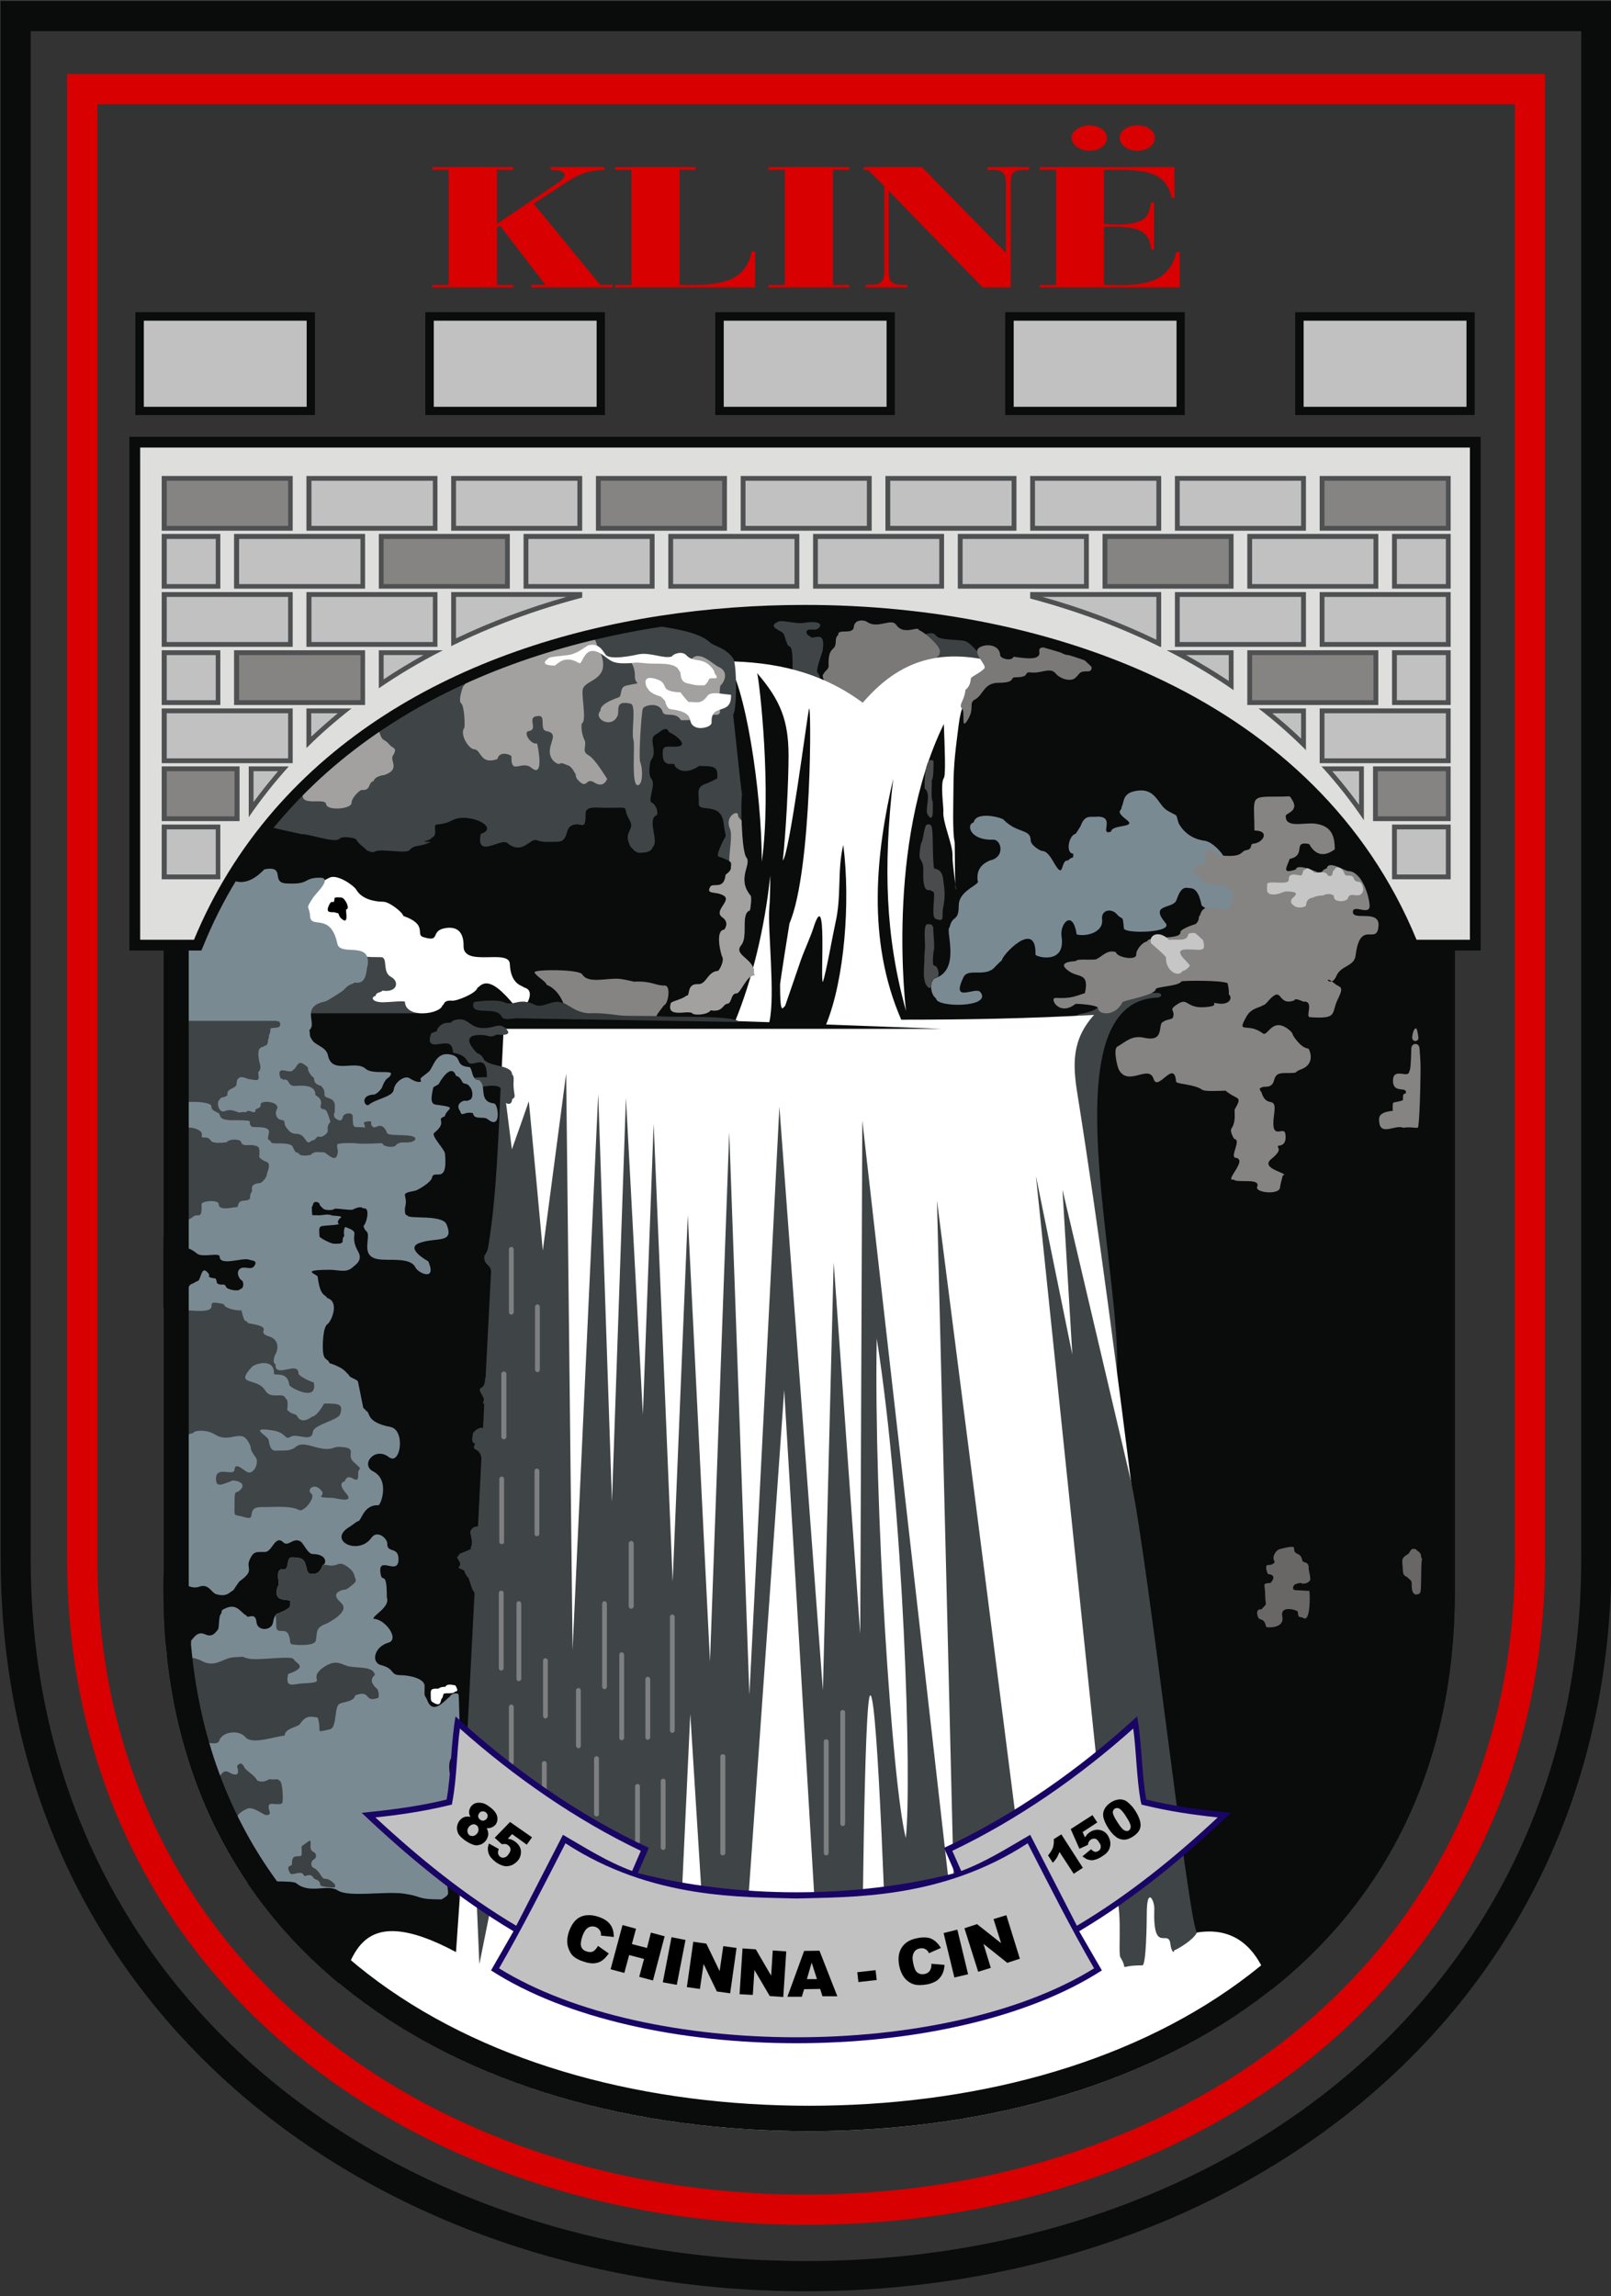 <?xml version="1.0" encoding="UTF-8"?>
<!DOCTYPE svg PUBLIC "-//W3C//DTD SVG 1.1//EN" "http://www.w3.org/Graphics/SVG/1.1/DTD/svg11.dtd">
<!-- Creator: CorelDRAW X8 -->
<svg xmlns="http://www.w3.org/2000/svg" xml:space="preserve" width="70.337mm" height="100.25mm" version="1.1" style="shape-rendering:geometricPrecision; text-rendering:geometricPrecision; image-rendering:optimizeQuality; fill-rule:evenodd; clip-rule:evenodd"
viewBox="0 0 7034 10025"
 xmlns:xlink="http://www.w3.org/1999/xlink">
 <rect x="0" y="0" width="7034" height="10025" fill="#333333" stroke="none"/>
 <defs>
  <style type="text/css">
   <![CDATA[
    .fil17 {fill:black}
    .fil1 {fill:#0A0B0B}
    .fil18 {fill:#190565}
    .fil15 {fill:#34393B}
    .fil3 {fill:#3C4143}
    .fil5 {fill:#3F4446}
    .fil2 {fill:#3F4446}
    .fil13 {fill:#4A4B4C}
    .fil21 {fill:#4F5051}
    .fil12 {fill:#696766}
    .fil8 {fill:#7A8A93}
    .fil4 {fill:#7B7978}
    .fil9 {fill:#858483}
    .fil16 {fill:#A2A1A0}
    .fil19 {fill:#C2C1C1}
    .fil10 {fill:#C7C6C6}
    .fil11 {fill:#C7C6C6}
    .fil0 {fill:#D80000}
    .fil20 {fill:#DEDEDD}
    .fil6 {fill:white}
    .fil14 {fill:white}
    .fil23 {fill:black;fill-rule:nonzero}
    .fil7 {fill:#7D7F80;fill-rule:nonzero}
    .fil22 {fill:#D80000;fill-rule:nonzero}
   ]]>
  </style>
 </defs>
 <g id="Layer_x0020_1">
  <g id="_1920548670160">
   <path class="fil0" d="M293 323l6453 0 0 6481c0,1774 -1452,2910 -3227,2910 -1713,0 -3226,-1084 -3226,-2910l0 -6481zm132 132l0 6349c0,1745 1447,2778 3094,2778 1650,0 3095,-1034 3095,-2778l0 -6349 -6189 0z"/>
   <path class="fil1" d="M3 4l7033 0 0 6800c0,1981 -1633,3200 -3517,3200 -1883,0 -3516,-1219 -3516,-3200l0 -6800zm131 132l6770 0 0 6668c0,1906 -1573,3068 -3385,3068 -1809,0 -3385,-1160 -3385,-3068l0 -6668z"/>
   <g>
    <path class="fil1" d="M6352 2557l-5638 0 0 4393c0,1550 1268,2355 2819,2355 1461,0 2819,-738 2819,-2355l0 -4393z"/>
    <path class="fil2" d="M5045 4356c-463,30 -149,1185 -168,1632 -1,21 -135,-467 -135,-526 0,-12 -52,-209 -57,-216 -21,-25 -21,-311 -58,-384 -3,-6 -24,-312 10,-339 14,-11 27,-85 84,-97 123,-24 36,-52 174,-69 43,-6 106,-22 154,-22 27,-2 31,21 -4,21z"/>
    <path class="fil3" d="M4283 2867c-2,-8 -48,-61 -59,-62 -11,-18 -119,-4 -137,-30 -22,-31 -72,18 -93,-7 -7,-9 -95,-5 -103,3 -26,26 -70,2 -97,41 -19,27 3,41 -58,68 -23,11 9,30 -36,51 -59,28 -42,43 -53,94 -7,32 -28,44 11,61 11,4 32,48 109,52 70,5 32,17 97,-18 24,-13 24,4 54,-27 41,-43 168,-7 154,-74 -23,-109 94,-93 101,-87 32,23 54,-5 96,-22 8,-4 18,-24 14,-43z"/>
    <path class="fil4" d="M4104 2842c-3,-26 -69,-84 -92,-91 -2,-21 -65,26 -99,-23 -22,-32 -81,21 -129,-14 -10,-7 -53,-12 -56,23 -3,37 -72,5 -68,35 0,1 -11,5 -11,29 0,47 -35,15 -31,107 0,15 -18,22 -23,36 -13,5 17,66 58,79 32,10 25,8 49,19 46,22 35,40 118,30 2,0 38,-44 73,-55 34,-10 123,-48 150,-68 79,-56 33,-36 50,-83 10,-2 11,-22 11,-24z"/>
    <path class="fil5" d="M3459 2971c0,-24 8,-147 -12,-149 -13,-1 -20,-54 -30,-60 -21,-14 -63,-28 -21,-47 24,-11 74,11 117,4 98,-15 69,30 44,30 -11,0 -32,-3 -32,5 -9,0 -2,21 12,24 11,22 70,-37 55,62 -2,12 -34,90 -21,99 7,6 34,69 -16,63 -6,6 -55,28 -72,-8 -7,-15 -24,-7 -24,-23z"/>
    <path class="fil6" d="M4777 4431c-285,16 -556,21 -842,21 -152,-349 -110,-728 -35,-1052 -44,385 -34,691 56,1014 0,0 -92,-727 165,-1253 4,106 9,224 0,236 -16,22 -1,127 -2,143 -5,50 42,147 40,197 -2,26 16,146 15,146 -6,-6 -4,-200 -6,-209 -10,-37 -5,-183 -5,-233 0,-111 11,-180 23,-278 19,-151 77,-149 189,-264 -293,-87 -469,8 -608,169 -188,-139 -390,-178 -596,-181 81,89 156,572 155,875 44,-310 -9,-779 -20,-823 103,120 137,208 137,361 0,114 -11,326 -25,457 29,-29 104,-613 114,-660 11,-59 15,701 -85,935 -1,4 -41,256 -41,267 0,140 12,99 22,93 0,0 61,-178 68,-198 15,-43 44,-106 55,-141 63,-200 29,236 42,234 15,-45 43,-205 55,-259 27,-117 7,-229 34,-339 32,250 5,589 -75,784l506 19 -1914 0c-3,69 -7,138 -10,207 32,1304 -113,2555 -198,3824 -436,-234 -444,44 -508,137l-1 0c515,427 1245,645 2051,645 759,0 1489,-199 2016,-617 -51,-176 -154,-286 -341,-247 -193,-1212 -310,-2448 -503,-3660 -22,-134 -26,-241 72,-350zm-1414 -608c-24,232 -81,460 -153,635l149 5c27,-115 -8,-408 0,-499 3,-31 4,-80 4,-141z"/>
    <polygon class="fil5" points="1843,4424 1189,4424 1189,3991 1655,3991 1843,4260 "/>
    <path class="fil5" d="M2070 8037c-23,85 -45,169 -67,254 23,-446 46,-892 69,-1337 -18,-18 -21,-70 -34,-71 -4,-12 -9,-12 -11,-26 -53,-21 -1,-9 -24,-44 -15,-24 -2,-11 3,-29 16,-6 13,-5 28,-11 38,-17 15,-4 23,-21 10,-20 -6,-59 -4,-65 10,-22 22,-21 34,-23 5,-100 10,-200 15,-299 -3,-16 -10,-29 -23,-35 -25,-11 8,-28 -13,-30 -9,-21 -2,-19 -2,-37 -1,-11 27,-32 40,-29 2,0 3,0 5,1 2,-35 4,-69 5,-104 -14,-11 8,-11 -7,-36 -33,-55 11,-13 11,-77 1,-1 1,-1 2,-1 8,-155 16,-309 24,-464 1,-33 -35,-28 -29,-71 10,-14 14,-22 17,-40 39,-235 45,-520 58,-780 15,118 30,237 45,356 25,-70 50,-140 74,-210 21,217 41,434 61,652 34,-258 68,-515 102,-773 9,839 19,1678 28,2517 37,-809 75,-1619 112,-2428 20,594 40,1188 60,1781 20,-587 41,-1175 61,-1763 25,461 49,921 74,1382 16,-423 31,-847 47,-1270 28,667 56,1334 83,2000 22,-533 44,-1067 66,-1600 32,650 65,1300 97,1949 28,-770 56,-1541 84,-2312 29,819 59,1638 88,2457 44,-856 87,-1712 131,-2568 63,849 127,1699 190,2549 16,-623 31,-1247 47,-1870 39,541 77,1082 116,1623 3,-747 6,-1495 9,-2242 135,1189 270,2379 405,3568 -26,-1073 -52,-2146 -79,-3219 134,1045 267,2090 400,3135 -22,87 -45,174 -67,261 -188,37 -375,74 -563,112 -60,0 -121,0 -181,0 -36,-64 -72,-128 -108,-191 -49,-830 -99,-1659 -148,-2489 -59,837 -118,1675 -177,2512 -59,-68 -118,-136 -177,-205 -19,-297 -37,-595 -56,-893 -15,327 -31,655 -46,982 -262,-110 -524,-220 -787,-331 -29,148 -58,295 -88,442 -8,-179 -15,-359 -23,-539zm1730 -635c34,0 71,1176 76,1293 0,7 -93,17 -100,17 -7,0 -13,-6 -13,-14 2,-116 9,-1296 37,-1296zm28 -1558c118,744 154,1935 127,2181 -60,-233 -140,-1462 -127,-2181z"/>
    <path class="fil7" d="M2336 5706c0,-6 5,-11 11,-11 5,0 10,5 10,11l0 274c0,6 -5,11 -10,11 -6,0 -11,-5 -11,-11l0 -274zm1333 1770c0,-6 5,-10 10,-10 6,0 11,4 11,10l0 486c0,6 -5,11 -11,11 -5,0 -10,-5 -10,-11l0 -486zm-72 128c0,-6 4,-10 10,-10 6,0 11,4 11,10l0 486c0,6 -5,11 -11,11 -6,0 -10,-5 -10,-11l0 -486zm-452 65c0,-6 5,-10 11,-10 6,0 11,4 11,10l0 421c0,6 -5,11 -11,11 -6,0 -11,-5 -11,-11l0 -421zm-260 107c0,-6 5,-10 11,-10 5,0 10,4 10,10l0 291c0,6 -5,10 -10,10 -6,0 -11,-4 -11,-10l0 -291zm-112 23c0,-5 5,-10 11,-10 6,0 10,5 10,10l0 242c0,6 -4,11 -10,11 -6,0 -11,-5 -11,-11l0 -242zm-407 -100c0,-5 5,-10 11,-10 6,0 10,5 10,10l0 242c0,6 -4,11 -10,11 -6,0 -11,-5 -11,-11l0 -242zm228 -21c0,-5 5,-10 11,-10 6,0 10,5 10,10l0 242c0,6 -4,11 -10,11 -6,0 -11,-5 -11,-11l0 -242zm-79 -297c0,-6 5,-11 11,-11 6,0 10,5 10,11l0 242c0,5 -4,10 -10,10 -6,0 -11,-5 -11,-10l0 -242zm-144 -131c0,-5 5,-10 10,-10 6,0 11,5 11,10l0 242c0,6 -5,11 -11,11 -5,0 -10,-5 -10,-11l0 -242zm-149 203c0,-6 5,-11 11,-11 5,0 10,5 10,11l0 242c0,6 -5,10 -10,10 -6,0 -11,-4 -11,-10l0 -242zm33 -451c0,-6 4,-11 10,-11 6,0 11,5 11,11l0 328c0,5 -5,10 -11,10 -6,0 -10,-5 -10,-10l0 -328zm-77 -47c0,-6 5,-10 10,-10 6,0 11,4 11,10l0 328c0,6 -5,11 -11,11 -5,0 -10,-5 -10,-11l0 -328zm747 105c0,-6 4,-11 10,-11 6,0 11,5 11,11l0 495c0,6 -5,11 -11,11 -6,0 -10,-5 -10,-11l0 -495zm-107 272c0,-6 4,-11 10,-11 6,0 11,5 11,11l0 253c0,6 -5,11 -11,11 -6,0 -10,-5 -10,-11l0 -253zm-114 -107c0,-6 4,-11 10,-11 6,0 11,5 11,11l0 363c0,6 -5,10 -11,10 -6,0 -10,-4 -10,-10l0 -363zm-75 -223c0,-6 5,-11 11,-11 5,0 10,5 10,11l0 362c0,6 -5,11 -10,11 -6,0 -11,-5 -11,-11l0 -362zm116 -263c0,-6 5,-11 11,-11 6,0 11,5 11,11l0 274c0,6 -5,11 -11,11 -6,0 -11,-5 -11,-11l0 -274zm-523 -1284c0,-6 5,-11 11,-11 5,0 10,5 10,11l0 274c0,6 -5,11 -10,11 -6,0 -11,-5 -11,-11l0 -274zm-33 544c0,-6 5,-11 11,-11 6,0 11,5 11,11l0 275c0,5 -5,10 -11,10 -6,0 -11,-5 -11,-10l0 -275zm-9 458c0,-6 5,-10 11,-10 6,0 10,4 10,10l0 275c0,6 -4,10 -10,10 -6,0 -11,-4 -11,-10l0 -275zm154 -35c0,-5 4,-10 10,-10 6,0 11,5 11,10l0 275c0,6 -5,10 -11,10 -6,0 -10,-4 -10,-10l0 -275z"/>
    <path class="fil8" d="M5346 3746c-8,-23 -54,-71 -85,-75 -85,-11 -112,-74 -114,-75 -17,-50 3,-26 -50,-57 -44,-26 -50,-109 -150,-83 -49,13 -39,56 -50,66 4,20 -33,15 23,58 45,35 -66,18 -69,51 -56,19 28,-73 -69,-65 -20,2 -46,-10 -64,41 0,1 -21,33 -21,33 -32,7 -45,87 -11,87 0,30 0,6 -23,30 -33,-5 -16,83 -55,20 -14,-22 -32,-62 -59,-62 -6,0 -49,-24 -49,-47 0,-50 -59,-28 -119,-90 -7,-8 -119,-39 -130,13 -33,7 -18,79 86,75 35,-1 54,77 -16,91 0,2 -67,20 -51,95 -17,21 -84,44 -84,102 0,73 -28,39 -40,95 -20,10 50,183 -61,221 -27,9 -26,69 2,89 0,41 246,41 194,-27 -21,-28 -132,54 -74,-66 21,-42 96,4 138,-45 0,-1 28,-28 30,-29 -4,-17 151,-185 146,-24 0,9 133,47 114,-79 -9,-56 49,-123 66,-9 50,11 117,-14 111,-64 -6,-44 40,-52 64,-25 28,32 25,-3 31,62 2,25 219,20 182,-23 -73,-87 34,-59 48,-101 23,-68 43,-51 63,-51 37,3 45,74 47,76 47,34 84,45 142,38 84,-11 60,-145 -45,-145 -16,0 -63,2 -67,-11 -3,0 -21,-49 30,-49 14,0 -2,-35 7,-25 8,-2 42,18 32,-16z"/>
    <path class="fil9" d="M5351 4762c52,43 76,20 40,82 -3,7 8,51 -14,83 -9,13 11,44 12,46 33,2 -21,79 6,82 56,7 -52,104 -9,95 17,17 120,-9 103,32 -10,26 100,37 100,1 0,-6 10,-45 12,-51 36,-8 -103,-28 -51,-71 58,-47 20,-48 32,-59 0,-1 39,4 30,-52 -6,-38 -67,40 -49,-84 13,-92 -32,-19 -56,-99 -2,-7 -3,5 -7,-15 6,-2 11,-7 19,-7 69,2 19,-60 88,-60 75,0 35,-2 73,-16 68,-24 36,-91 32,-91 -35,-3 -67,-59 -67,-59 -2,-13 -19,-25 -28,-31 -65,-42 -82,39 -103,24 -66,-51 -117,7 -72,-73 21,-40 63,-40 72,-50 8,1 22,-17 30,-26 58,-60 32,31 107,5 2,-14 37,5 40,5 49,-4 7,66 28,68 127,9 91,-17 123,-80 29,-59 7,-48 -15,-67 -57,-47 -18,27 8,-33 20,-47 78,-40 84,-90 20,-162 94,-38 100,-130 4,-71 -112,-20 -112,-59 0,-38 77,21 73,-31 -4,-48 -37,-148 -94,-148 -14,0 -85,-49 -93,-12 -18,7 -16,10 -27,22 -2,1 -102,-48 -108,-17 -65,22 -39,-10 -27,-46 76,-16 9,-80 85,-65 2,1 35,81 112,23 0,-65 -19,-103 -86,-112 -49,-6 -132,22 -128,-35 1,-10 58,-20 29,-67 -16,-24 -2,-16 -57,-16 -134,0 -109,-4 -109,148 71,0 38,55 -7,58 -12,1 0,24 -29,28 -27,4 -8,36 -127,21 -7,-1 -53,-74 -53,40 -6,0 -87,20 -38,43 27,13 8,50 99,48 30,-1 60,18 60,50 0,126 -120,-11 -143,84 -10,2 4,14 -18,36 0,0 -68,21 -67,36 2,36 -139,13 -145,40 -22,4 -49,37 -48,58 1,27 -84,13 -89,-11 -38,-13 -63,22 -81,28 -2,11 -93,-2 -93,11 -6,1 -94,2 -28,46 39,27 87,4 67,94 -54,18 -64,23 -128,21 -29,-1 15,83 87,26 2,-1 99,3 99,20 0,26 71,39 106,-27 4,-9 143,-30 145,-57 2,-12 102,-13 112,-34 1,-4 179,-6 202,8 3,15 7,32 5,48 19,16 3,51 -55,39 -27,-5 17,10 -36,16 -101,13 -82,-48 -137,-9 -38,26 -3,21 -16,56 -3,8 -34,9 -39,17 -33,5 11,92 -86,71 -55,-12 -78,16 -118,39 -18,11 0,88 8,102 42,73 130,-27 151,39 18,58 90,-89 98,11 1,12 80,11 114,36 12,9 83,4 102,4z"/>
    <path class="fil10" d="M5952 3888c-13,44 -56,0 -66,32 -6,20 -64,21 -62,-6 0,-11 -31,-15 -45,-5 0,0 -35,2 -44,9 -2,2 -31,1 -32,33 -1,10 -34,16 -49,6 -8,-5 -24,-15 -14,-32 4,-8 51,-33 -24,-33 -17,0 -36,20 -74,11 -2,-12 -13,11 -9,-43 1,-19 95,8 94,-19 -2,-42 54,-11 57,-21 1,0 7,-20 7,-21 16,-2 9,-22 48,10 7,6 50,-13 59,14 29,10 14,-23 29,-25 5,-21 35,-11 44,18 5,16 35,-6 42,25 5,1 -1,7 20,9 18,1 20,35 19,38z"/>
    <path class="fil11" d="M5254 4110c12,49 -12,35 -70,35 -76,0 11,59 11,72 0,0 -13,19 -31,22 -20,32 -76,-2 -73,-59 0,-6 -63,-60 -65,-61 -13,-38 36,-60 79,-15 25,-6 79,10 83,-24 1,-7 34,-11 36,0 5,0 23,21 29,25l1 5z"/>
    <path class="fil2" d="M5226 8438c-17,33 -80,70 -100,78 2,13 -12,7 -16,-30 -9,-66 -77,50 -70,-153 1,-35 -33,-101 -33,25 0,28 -2,223 -19,223 -120,0 -55,31 -96,-35 -13,-20 18,-268 -41,-298 -6,-3 -125,-394 -81,-433 6,-6 27,-114 18,-127l-265 -2554 159 780 -43 -720 301 1281c74,350 248,1912 286,1963z"/>
    <path class="fil9" d="M6202 4637c2,29 -3,286 -12,287 -16,1 -35,-5 -63,0 -33,-16 -100,38 -105,-26 -2,-19 -4,-42 59,-48 1,-50 -8,-29 44,-46 3,-10 -5,-29 13,-30 8,-34 -54,3 -56,-53 -1,-65 66,-10 71,-42 7,-11 8,-57 9,-101 1,-26 34,-27 36,-1 2,23 3,45 4,60zm-36 -111c3,-21 8,-35 16,-36 5,0 8,16 11,39 3,21 -30,23 -27,-3z"/>
    <path class="fil12" d="M5658 6916c-10,1 -23,28 2,27 0,0 57,3 57,3 3,17 5,136 -25,119 -21,-12 -21,7 -26,-29 -1,-5 -78,-31 -67,22 8,40 -34,49 -65,47 -14,0 0,-27 -33,-36 -11,-2 -23,-47 6,-42 31,-33 17,-11 17,-64 0,-49 -16,-48 23,-52 3,0 32,-35 -9,-38 -5,-1 -18,-41 -2,-40 11,1 36,-6 27,-20 -9,-12 5,-49 32,-51 0,0 55,-16 55,-4 0,38 27,13 36,54 2,15 29,2 28,34 -1,5 7,32 7,50 0,11 -26,24 -40,16 -4,-3 -21,4 -23,4z"/>
    <path class="fil13" d="M4076 3324c0,15 1,76 -8,83 2,13 -5,84 5,93 -2,12 8,105 -23,56 -13,-20 18,-92 -12,-112 -3,-1 -2,-149 35,-123 2,2 3,-2 3,3zm-1 735c0,19 8,80 1,96 0,1 -8,61 3,61 18,0 28,52 9,52 -7,0 -14,12 -19,13 0,3 0,47 -18,28 -27,-27 -14,-89 -15,-127 -1,-2 3,-40 3,-53 0,-17 -8,-93 10,-94 8,0 21,-1 23,10 4,0 3,10 3,14zm-4 -430c2,19 2,157 8,162 5,5 33,0 39,47 7,50 10,75 0,125 -8,38 10,65 -32,49 -25,-9 3,-114 -12,-119 -13,-5 -2,-6 -23,-7 -19,-2 -20,-50 -20,-64 0,-34 4,-46 -14,-73 -6,-9 3,-75 9,-75 6,-22 9,-54 17,-71 1,-1 26,-17 27,22l1 4z"/>
    <path class="fil12" d="M6209 6808c-7,26 0,147 -10,148 0,2 -35,24 -35,-32 0,-25 -1,-20 -18,-36 -11,-10 -20,-5 -21,-34 -1,-42 -12,-48 23,-69 11,-7 8,-30 36,-20 1,8 22,9 21,34 0,1 5,7 4,9z"/>
    <path class="fil9" d="M2865 4438c7,-17 32,-44 34,-49 18,-3 32,-86 4,-86 -46,0 -56,-21 -135,-17 -1,0 -50,-13 -75,-13 -58,0 -127,20 -151,-19 -14,-23 -212,-22 -208,-9 5,17 49,38 53,55 47,17 83,79 83,132 62,0 88,20 172,10 31,-4 221,0 223,-4z"/>
    <path class="fil14" d="M2297 4389c0,-2 43,-66 -10,-78 -2,-8 -57,-8 -61,-102 -2,-69 -204,16 -202,-79 1,-56 -24,-89 -84,-77 -63,13 -13,63 -93,38 -34,-11 23,-54 -86,-92 -3,-16 -61,-62 -88,-62 -43,0 -95,-14 -117,-52 -12,-20 -82,-68 -115,-54 -38,17 -22,18 -62,43 -33,20 -54,19 -60,77 0,4 -46,81 15,86 45,4 83,-16 92,31 6,37 17,59 41,81 3,0 46,18 58,18 33,0 18,12 138,12 33,0 4,65 44,86 39,21 27,70 -37,60 -9,11 -27,5 -30,23 -22,5 -17,28 33,28 21,0 94,-8 95,-2 3,75 155,54 164,15 10,-2 1,-23 43,-20 18,2 104,-31 110,-57 10,-2 32,-50 105,17 33,31 36,39 66,71 21,-3 19,11 44,-7l-3 -4z"/>
    <path class="fil8" d="M1079 8219c62,-4 200,-9 214,3 60,50 136,2 182,32 49,31 206,2 290,14 86,13 51,25 163,25 44,-27 24,-18 24,-90 0,-51 -20,-105 6,-140 32,-45 54,-229 15,-275 0,0 -30,-100 7,-123 6,-4 8,-29 25,-35 5,-14 -1,-232 -3,-233 -14,-9 -34,0 -39,12 -9,1 -70,86 -97,16 -11,-29 -14,-6 -12,-62 2,-36 -72,-49 -104,-49 -50,0 -22,-27 -86,-44 -45,-11 -31,-80 32,-98 50,-15 -15,-104 -65,-104 -6,-14 74,-51 58,-93 0,-120 -19,-65 -26,-98 -20,-96 77,9 77,-69 0,-58 -51,-25 -49,-68 1,-22 -44,-63 -70,-25 -57,78 -193,11 -96,-48 3,-1 35,-25 36,-25 18,4 22,-73 91,-70 10,1 52,-110 -23,-148 -57,-29 8,-110 69,-62 51,39 74,-119 6,-132 -111,-21 -85,-66 -106,-70 -1,-6 -12,-11 -12,-14 0,-1 -23,-113 -23,-114 -7,-12 -40,-17 -40,-30 -14,-7 -9,-25 -85,-51 -5,-21 -24,-6 -28,-53 -2,-25 0,-105 20,-117 16,-10 55,-98 -2,-114 -6,-17 -30,-2 -41,-93 -2,-11 -84,-30 55,-30 33,0 68,14 94,-8 18,-15 49,-34 28,-71 -31,-55 -11,-75 -18,-86 -5,-10 -23,-16 -39,-22 -7,10 -6,28 -4,40 -11,9 -4,26 -9,27 -2,8 -29,6 -36,6 -15,0 -62,-26 -63,-31 -3,-50 -4,-45 43,-49 13,-1 29,-2 42,-5 -8,-7 -7,-17 11,-32 -12,-6 -35,-4 -44,-7 -15,-7 -39,0 -53,0 -36,-2 -30,6 -32,-18 -2,-27 1,-16 4,-27 4,-23 27,-10 28,-7 1,10 12,17 14,20 9,13 48,10 50,5 3,-6 50,4 80,3 17,-8 28,-12 36,-11 1,0 2,0 3,0 2,1 4,1 5,3 3,1 6,2 11,2 21,2 9,61 -5,76l-1 0c2,9 5,17 12,23 26,21 -30,106 48,122 47,10 144,-11 167,37 10,23 95,64 56,-27 0,0 -104,-56 -39,-80 74,-27 154,5 119,-81 -18,-45 -170,-22 -170,-39 -13,0 -12,-16 -12,-33 18,-62 -34,-60 47,-76 10,-3 67,-35 71,-56 8,-41 70,36 57,-105 -2,-20 -63,-79 -47,-91 62,-50 3,-57 46,-72 8,-37 64,-38 -39,-51 -50,-6 21,-122 -21,-130 -42,-9 -19,62 -95,14 -19,-12 -63,15 -68,51 -4,31 -77,39 -108,65 -17,14 -43,-41 20,-44 17,-1 36,-29 36,-29 20,-55 30,-35 40,-60 8,-20 -81,3 -111,-24 -45,-40 -147,27 -164,-58 -7,-37 -55,-44 -69,-67 -15,-24 -7,-15 -12,-44 36,-29 -42,-102 70,-125 6,-1 75,-44 80,-50 26,-30 35,-21 46,-32 57,9 50,-51 58,-74 17,-111 -120,-38 -132,-96 -30,-139 -115,-62 -119,-119 -3,-52 -25,-25 16,-86 12,-17 83,-83 27,-83 -76,0 -41,31 -146,25 -72,-3 0,-78 -95,-62 -6,1 -62,75 -132,51 -6,-31 -127,22 -156,61 -8,12 -99,76 -154,107l0 1386c19,8 36,23 44,36 12,21 44,23 54,15 9,-7 40,15 48,22 22,19 99,-6 99,13 0,43 96,5 126,13 18,6 38,4 28,24 -14,27 -41,3 -63,15 -22,14 -7,45 5,52 10,5 11,36 -6,38 -7,13 -57,2 -61,-8 -9,-21 -16,-5 -37,-15 -7,-3 -5,-23 -11,-23 -44,-7 -20,-9 -29,-21 -36,-47 -31,37 -52,33 -1,1 -17,10 -17,10 -35,6 -21,80 -40,84 -3,10 -51,-3 -88,20l0 1172 8 -6c19,-15 62,-4 63,10 2,25 48,57 84,44 42,-16 54,26 74,32 49,15 60,-10 76,-17 0,0 24,-37 27,-39 69,-49 26,-54 44,-94 17,-38 28,-34 67,-34 32,0 44,-77 80,-42 22,21 43,-23 75,-4 14,9 32,55 53,55 64,0 62,44 44,48 -11,29 -22,40 -49,39 -34,-1 -10,-64 -55,-70 -47,-6 -43,-4 -51,35 -6,26 -22,6 -34,19 -15,16 4,66 -7,69 -28,80 55,51 55,68 0,30 -7,26 -25,39 -1,-1 -25,12 -29,12 -14,2 -20,28 -22,40 -6,37 -68,39 -72,-1 -5,-50 -41,-11 -44,-30 -22,-8 -38,-51 -84,-34 -38,15 -16,13 -29,30 -9,12 -5,56 -11,65 -15,20 -28,35 -58,21 -33,-15 -50,19 -60,29 8,39 -72,-14 -110,21 35,401 160,746 355,1034z"/>
    <path class="fil3" d="M1463 8239c4,-15 -14,-22 -21,-30 -5,2 -5,-6 -23,-6 -17,0 -21,-35 -52,-49 -10,-5 -12,-28 4,-36 10,-5 16,-23 -4,-33 -27,-14 8,-68 -28,-40 -33,25 -19,7 -22,52 -2,20 -45,-13 -42,42 0,11 -31,2 -8,40 8,13 50,-16 59,8 5,13 28,-14 42,11 7,13 26,2 31,33 1,7 63,13 64,8z"/>
    <path class="fil3" d="M1034 7946c-3,-25 26,-40 45,-49 26,-12 71,28 84,28 27,-1 10,-19 10,-34 0,-21 11,-14 38,-14 30,0 12,-4 22,-5 4,-16 1,-90 -11,-97 -12,-6 -2,-7 -26,-6 -33,1 -2,-7 -37,7 -10,4 -35,4 -39,-7 -10,-20 -54,-42 -55,-58 -6,-3 -11,-24 -30,0 -1,2 21,51 -24,33 -10,-4 -28,-22 -45,3 -17,26 -72,-5 -95,27 -5,5 -8,12 -11,20 26,70 56,137 88,202 33,0 107,-1 86,-43 -1,-2 1,-6 0,-7zm-240 -359c74,9 154,42 163,13 13,-40 87,-50 116,-14 28,33 141,-8 170,-8 0,-32 56,-37 66,-50 24,-35 40,-36 78,-29 21,61 -18,69 54,51 33,-8 16,-108 45,-112 4,-6 61,-7 65,-36 73,-26 34,34 101,11 4,-11 2,-39 -13,-45 0,-4 -34,-29 -2,-55 -6,-37 -69,-30 -112,-37 -32,-6 -56,-36 -113,4 -76,55 31,64 -92,70 -39,2 -76,24 -62,-41 93,-33 32,-46 24,-65 -7,-16 -146,5 -187,-1 -54,-8 -3,-12 -77,-7 -47,4 -78,48 -139,15 -34,-18 -94,-21 -150,-15 13,123 35,240 65,351z"/>
    <path class="fil5" d="M1411 6832c25,-1 31,11 69,-4 19,-6 60,25 66,46 8,32 19,26 -23,58 -20,15 -18,4 -40,15 -31,16 -9,36 7,52 42,39 -62,88 -62,89 -54,19 -41,37 -49,75 -5,23 -71,20 -91,18 -30,-1 -16,-11 -27,-41 -14,-39 -55,2 -55,-42 0,-15 0,-31 -3,-46 3,-4 7,-7 11,-8 4,0 28,-13 29,-12 18,-13 25,-9 25,-39 0,-17 -83,12 -55,-68 11,-3 -8,-53 7,-69 12,-13 28,7 34,-19 8,-39 4,-41 51,-35 45,6 21,69 55,70 27,1 38,-10 49,-39 1,0 2,-1 2,-1z"/>
    <path class="fil5" d="M714 6324c31,-14 60,-29 86,-49 9,-7 34,-17 45,-19 2,-11 57,-16 93,7 66,41 111,-26 145,30 24,40 -3,20 34,71 14,21 -6,69 -32,65 -15,-2 -58,-51 -61,-13 -2,33 -81,-19 -81,40 0,42 28,24 64,12 3,-11 81,2 40,39 -18,17 -23,-9 -23,56 0,68 -8,45 51,63 47,13 -6,-49 72,-46 42,1 120,-8 159,13 20,11 75,-56 53,-72 -22,-16 13,-52 45,-12 21,24 -42,29 50,31 8,0 90,24 62,-14 0,-1 -49,-50 -11,-58 18,-53 62,32 59,-33 -2,-33 29,-8 -20,-52 -37,-34 27,-63 -66,-66 -23,-1 -31,22 -108,-1 -100,-29 -53,20 -141,17 -28,-1 -47,14 -56,-46 -2,-17 -93,-59 16,-42 65,10 52,45 80,28 28,-17 93,27 97,-21 2,-32 109,-50 119,-77 16,-48 -9,-47 -70,-47 0,1 -30,56 -54,58 0,0 -44,37 -64,-4 -6,-11 -21,-4 -43,-26 2,-13 5,-45 -6,-49 -12,-34 -64,7 -90,-36 -35,-59 -136,-18 -59,-102 17,-18 100,-38 97,27 0,15 60,-14 67,51 2,11 126,78 107,-11 -15,-4 -67,-28 -67,-40 0,-56 -102,23 -100,-37 1,-8 -17,0 -2,-44 4,-1 32,-62 -26,-80 -67,-21 35,-38 -92,-58 -12,-23 -11,15 -29,-56 -22,2 -73,-8 -77,-27 -119,-28 29,44 -156,27 -30,-2 -68,-1 -107,2l0 601z"/>
    <path class="fil5" d="M1204 4487c-38,3 -15,3 -28,29 -3,7 -1,20 -5,20 -3,12 2,28 -18,31 -1,9 -37,-8 -21,67 4,16 11,33 -5,48 7,40 3,37 -47,28 -2,-1 -47,-25 -47,22 0,23 -46,17 -40,50 -14,13 -31,5 -34,20 -14,2 -8,61 23,49 35,-14 57,12 70,5 1,-1 23,0 25,-1 4,-16 38,13 38,-5 -1,-14 25,-7 23,-28 -2,-21 94,-13 69,25 -6,10 -3,40 23,43 20,2 5,14 21,34 11,15 22,26 40,26 51,0 39,58 70,30 5,-4 5,6 24,-16 4,-6 17,10 41,-16 13,-13 -6,-24 16,-49 2,-2 -15,-51 -18,-50 -13,-13 -18,0 -21,-12 -15,-3 21,-28 -26,-56 -2,-2 11,-48 -82,-40 -46,4 -24,-32 -58,-27 -5,-4 -16,-5 -14,-15 -3,-2 -9,-27 11,-26 14,0 40,12 47,-3 14,-4 17,-43 45,-24 37,25 2,9 34,51 5,6 13,5 11,17 3,3 -1,20 32,27 4,12 14,7 14,39 0,21 49,5 45,55 0,3 0,20 -1,24 -6,0 -1,18 -1,19 0,0 31,32 37,-2 4,-17 43,-22 43,-2 0,65 8,41 53,49 3,-14 -15,-23 7,-26 40,-7 5,12 32,25 9,4 38,-29 58,25 6,14 90,4 116,16 20,10 -1,25 -28,25 -36,0 -20,-2 -46,7 -4,20 -61,13 -63,-4 0,0 -87,5 -113,1 -12,-2 -84,-3 -84,6 0,29 8,21 -1,48 -10,29 -48,-15 -57,-15 -30,0 -40,-6 -57,11 0,0 -40,10 -51,-4 -13,-14 -11,7 -28,-31 -10,-23 -88,-10 -93,-18 -13,-24 -20,1 -11,-42 9,-40 -82,-17 -78,-32 -19,-17 27,-24 -67,-24 -22,0 -66,2 -69,-22 -2,-16 -38,-14 -37,-39 1,-15 -56,-19 -67,-19 -31,0 -107,0 -132,-10 -3,-1 -7,-2 -10,-2l0 -342 486 0c14,0 24,4 23,12 0,9 3,16 -19,18zm-490 815c33,4 71,58 131,9 20,-15 38,17 35,-53 -1,-15 75,-22 75,0 0,29 56,14 80,12 7,-1 1,-25 24,-27 52,-4 22,-15 40,-39 7,-9 -16,-34 38,-39 5,0 28,-24 28,-37 -1,-8 27,-52 -9,-58 -1,-1 -24,-12 -24,-20 0,-12 5,-37 -7,-44 -35,-17 -64,7 -73,-21 -4,-13 -54,-13 -62,2 -13,2 -66,8 -70,-9 -9,-1 3,-12 -35,-12 -13,0 10,-18 -19,-33 -51,-26 -75,11 -152,-9l0 378z"/>
    <path class="fil1" d="M6352 2557l-5638 0 0 4393c0,1550 1268,2355 2819,2355 1461,0 2819,-738 2819,-2355l0 -4393zm-111 111l-5417 0 0 4282c0,1549 1304,2244 2709,2244 1402,0 2708,-693 2708,-2244l0 -4282z"/>
    <path class="fil5" d="M2242 4733c0,-8 4,-38 -6,-41 0,-46 -106,-32 -125,-70 -6,-12 -15,-20 -28,-24 0,-1 -96,-90 34,-78 14,1 25,13 51,-3 1,-1 77,11 42,-25 -23,-22 -39,-13 -65,-7 -106,21 -87,-57 -170,-28 -4,17 -33,-3 -59,27 -22,27 14,8 -32,27 -2,1 -25,53 19,49 42,-4 71,-18 75,35 0,5 44,1 64,40 19,34 84,-48 84,68 -22,0 -53,0 -72,6 -4,12 -10,24 -4,37 58,12 156,-45 148,53 -1,15 36,37 38,1 0,-3 12,-4 11,-17 -1,-6 -5,-32 -5,-50z"/>
    <path class="fil8" d="M2097 4721c28,28 -9,88 61,97 17,2 33,118 -28,69 -18,-16 -60,6 -65,-27 -39,-9 -49,20 -56,-9 0,0 -24,-28 13,-44 13,-5 9,5 31,-6 18,-9 11,-66 -24,-70 -16,-2 -11,-27 -38,-34 -22,-63 -76,36 -76,37 -29,16 -24,12 -39,36 -5,9 -19,-12 -27,-13 -13,-64 -29,-34 23,-78 20,-17 29,-84 88,-76 66,9 19,50 89,56 14,1 10,63 43,56 1,1 2,4 5,6z"/>
    <path class="fil15" d="M3225 4462l-967 -16c-26,0 -59,11 -68,-8 -24,-49 -145,3 -121,-63 31,-6 106,-11 129,0 48,22 66,-24 140,13 30,15 85,-29 116,-9 16,-5 60,47 125,45 42,-2 86,4 126,9 40,5 132,0 189,5 35,3 328,-5 331,24z"/>
    <path class="fil5" d="M1835 3007c118,-137 175,-100 276,-146 4,-2 58,-3 99,-22 56,-27 255,-119 300,-126 59,-9 15,-18 105,-11 71,6 100,-8 174,13 85,25 249,31 310,89 18,18 65,20 102,70 17,24 17,230 0,246 5,36 35,342 39,346 -7,47 -2,251 19,278 24,30 -44,91 18,166 6,6 0,57 -3,65 -42,14 -6,114 -38,152 -36,43 57,59 56,117 0,7 0,7 2,14 -34,-1 -60,79 -78,79 -26,0 -20,42 -39,45 -23,2 -19,38 -74,29 -15,22 -79,23 -82,11 -29,-10 -112,22 -92,-42 3,-9 52,-17 68,-33 19,4 -2,-53 51,-50 38,1 40,-55 87,-58 4,0 30,-44 18,-63 -4,-6 -33,-114 9,-117 0,0 26,-30 -8,-54 -41,-28 41,-72 7,-94 -33,-22 -80,-3 -60,-39 11,-20 60,16 67,-52 0,-2 22,-15 23,-28 2,-29 9,-27 -35,-46 -20,-8 -30,0 -14,-41 35,-86 29,-21 17,-113 -11,-92 -109,-44 -108,-82 2,-51 -16,-75 39,-91 2,-1 33,-15 33,-17 3,-1 5,0 8,-2 8,-62 -25,-53 -78,-56 -1,0 -66,50 -107,0 6,-26 -59,24 -52,-65 2,-24 21,-19 51,-19 76,0 -1,-55 -25,-64 -10,-32 -41,3 -57,11 -35,18 11,73 -20,111 -5,6 -15,62 1,82 20,24 -11,77 -2,102 17,6 32,32 27,56 -46,16 7,111 -16,137 -8,9 -5,23 -41,27 -38,5 -33,-7 -42,-7 -14,-18 -14,-9 -24,-34 -21,-53 28,-58 2,-102 -37,-63 19,-52 -104,-52 -36,0 -87,-10 -87,25 0,87 -19,29 -64,54 -26,14 -11,69 -59,69 -31,0 -63,4 -88,-6 -33,-14 -62,68 -132,11 -26,-22 -138,72 -115,-39 79,-27 -30,-83 -101,-68 -29,6 -33,22 -91,27 -21,2 10,47 -23,58 -1,13 -70,19 -3,17 -42,24 -73,11 -92,36 -15,19 -130,-9 -154,8 -10,6 -33,-7 -35,-7 -1,-7 -33,-24 -44,-46 -4,-8 -61,-18 -74,-4 -19,21 -133,-22 -164,-20 -1,0 -125,-27 -125,-28 -11,-38 -36,-100 -13,-138 8,-12 12,-102 48,-128 39,-29 61,-117 146,-137 23,-5 76,-43 122,-45 15,0 170,-79 191,-75 1,-1 88,-48 104,-61 5,-5 37,-23 44,-23z"/>
    <path class="fil16" d="M1653 3184c17,63 20,33 50,70 11,13 35,10 12,46 -13,21 33,59 -35,83 0,1 -41,3 -49,27 -27,9 -9,42 -52,39 -7,-1 -45,35 -44,56 1,28 -108,36 -111,6 -4,-30 -106,11 -103,-41 1,-37 -14,-51 17,-84 40,-43 72,-39 112,-75 4,-3 31,-24 31,-24 63,-75 54,2 112,-87 2,-2 56,-30 60,-16z"/>
    <path class="fil16" d="M2628 2867c31,108 -79,99 -84,146 -4,39 18,135 -4,146 -4,25 3,52 12,72 12,26 -15,48 17,66 31,17 78,100 82,103 0,1 -14,43 -55,17 -40,-26 -30,32 -70,-9 -15,-15 -10,-20 -14,-31 -4,0 -12,-33 -40,-38 0,0 -19,-12 -30,-4 -5,4 -47,-16 -41,-63 5,-40 34,-71 -15,-80 -32,-5 -2,-66 -32,-66 -63,0 2,59 -46,66 -25,4 8,60 37,54 1,2 35,156 -25,106 -42,-35 -90,36 -87,-50 0,-6 -53,-27 -61,12 -78,27 -69,-42 -103,-43 -22,-1 -63,-65 -42,-93 4,-7 1,-97 -14,-108 -14,-12 9,-73 9,-73 29,-25 11,-106 89,-101 31,1 75,-43 107,-46 0,0 25,-8 34,-10 14,-2 5,-11 32,-9 22,2 134,-72 176,-75 33,-2 53,-19 100,7 64,34 34,59 62,90 4,4 5,10 6,14z"/>
    <path class="fil16" d="M2742 2882c23,9 31,49 30,70 -1,44 43,23 -36,41 -29,6 -20,30 -30,49 -1,3 -89,27 -84,61 -34,34 47,81 74,23 11,-23 -15,-70 57,-54 27,6 2,124 13,159 7,26 -10,193 17,197 24,3 25,-71 12,-101 -7,-19 5,-216 12,-234 5,-13 72,-32 87,16 8,24 55,-5 79,35 1,1 39,0 45,-1 0,-18 77,13 84,-19 18,-6 28,-2 34,-4 3,-10 11,8 6,-39 -1,-8 -1,-90 5,-89 22,-23 31,-63 -9,-80 -23,-10 -82,-73 -116,-37 -26,28 -232,-9 -271,0 0,5 -5,8 -9,7z"/>
    <path class="fil6" d="M3192 3038c0,89 -89,29 -85,116 1,19 -45,31 -69,21 -49,-21 12,-63 -111,-79 -12,-1 -21,-23 -23,-36 0,0 -19,-19 -19,-19 -16,-4 -49,-17 -55,-33 -6,-1 -37,-67 36,-43 63,20 2,53 106,58 2,6 33,42 35,42 34,-2 53,13 82,-27 16,-21 65,-7 100,-5 4,1 3,2 3,5z"/>
    <path class="fil6" d="M3117 2928c-41,-65 -87,-31 -120,-67 -20,-22 -61,-4 -63,5 -37,12 -94,-20 -148,-9 -26,6 -124,26 -142,1 -15,-21 -30,-51 -74,-41 -6,1 -52,36 -63,35 -11,11 -86,11 -110,20 0,2 -54,32 24,34 9,0 40,-52 107,-11 18,10 21,-89 99,-39 35,23 40,40 98,40 53,0 33,-7 96,0 46,5 130,-9 145,34 12,3 -5,46 38,54 41,9 28,8 73,8 0,-1 15,-15 16,-21 4,-24 58,9 27,-32 -3,-4 2,-4 -3,-11z"/>
    <path class="fil16" d="M3238 3582c2,70 8,146 21,162 24,30 -44,91 18,166 6,6 0,57 -3,65 -42,14 -6,114 -38,152 -36,43 57,59 56,117 0,7 0,7 2,14 -34,-1 -60,79 -78,79 -26,0 -20,42 -39,45 -23,2 -19,38 -74,29 -15,22 -79,23 -82,11 -29,-10 -112,22 -92,-42 3,-9 52,-17 68,-33 19,4 -2,-53 51,-50 38,1 40,-55 87,-58 4,0 30,-44 18,-63 -4,-6 -33,-114 9,-117 0,0 26,-30 -8,-54 -41,-28 41,-72 7,-94 -33,-22 -80,-3 -60,-39 11,-20 60,16 67,-52 0,-2 22,-15 23,-28 1,-20 5,-25 -7,-33 0,-43 15,-113 3,-141 -24,-56 36,-82 35,-61 0,8 7,18 16,25z"/>
    <path class="fil4" d="M4751 2931c-39,0 -32,5 -54,27 -19,20 -67,8 -89,-19 -23,-27 -63,2 -105,-3 -39,-5 1,21 -70,21 -25,0 4,24 -73,24 -65,0 -66,53 -103,73 -30,16 1,38 -33,91 -30,47 -8,-36 -24,-52 -16,-16 11,-34 15,-79 0,-6 20,-9 24,-52 1,-8 43,-25 59,-44 13,-16 -65,-75 -14,-95 34,-14 81,-3 83,37 0,15 49,29 58,8 1,-3 81,16 105,-1 28,-20 -32,-47 75,-43 1,0 42,53 79,30 1,-1 31,0 35,0 4,25 47,53 47,59 1,11 -4,18 -15,18z"/>
    <path class="fil17" d="M1492 3919c14,2 39,49 19,52 -2,8 14,74 -23,37 -12,-11 -5,-24 -20,-22 -9,-10 -53,11 -31,-35 15,-31 20,7 24,-30 1,-5 27,-3 31,-2z"/>
    <path class="fil14" d="M1991 7385c-15,3 3,8 -37,8 -29,0 -11,6 -27,26 -4,4 1,37 -36,14 -8,-4 -10,-9 -10,-20 0,-33 -6,-42 33,-40 0,0 9,-9 29,-8 5,0 0,-16 43,-7 4,1 8,11 9,15 1,0 5,10 -4,12z"/>
    <g>
     <path class="fil18" d="M2144 8603l98 -171c-248,-148 -462,-327 -663,-517 128,-13 250,-28 371,-58 20,-112 19,-251 39,-363 250,229 541,434 844,574l-48 110c435,112 950,112 1385,0l-48 -110c302,-140 594,-345 843,-574 21,112 19,251 40,363 121,30 242,45 370,58 -201,190 -414,369 -663,517l99 171c-657,424 -2011,424 -2667,0z"/>
     <path class="fil19" d="M3478 8289c-235,-7 -632,5 -1009,-241 -96,187 -186,366 -290,546 325,201 812,301 1299,301 487,0 975,-100 1299,-301 -104,-180 -194,-359 -290,-546 -377,246 -774,234 -1009,241zm719 -120l-39 -88c285,-136 555,-324 790,-534 14,104 14,211 32,315l4 17 16 4c104,25 210,41 317,52 -190,177 -391,340 -615,473l-204 -397c-100,58 -192,117 -301,158zm-1437 0l38 -88c-285,-136 -554,-324 -790,-534 -14,104 -13,211 -32,315l-3 17 -17 4c-104,25 -210,41 -317,52 191,177 391,340 615,473l204 -397c100,58 192,117 302,158z"/>
    </g>
    <path class="fil1" d="M565 4150l0 -2243 5900 0 0 2243 -312 0 -7 -16c-423,-1047 -1579,-1445 -2631,-1445 -826,0 -1724,236 -2284,882 -146,168 -262,357 -345,563l-7 16 -314 0z"/>
    <path class="fil20" d="M612 4103l235 0c85,-206 202,-395 348,-564 569,-656 1480,-898 2320,-898 1068,0 2235,406 2670,1462l233 0 0 -2149 -5806 0 0 2149z"/>
    <g>
     <rect class="fil21" x="706" y="2078" width="572" height="239"/>
     <rect class="fil9" x="728" y="2099" width="530" height="197"/>
     <rect class="fil21" x="1338" y="2078" width="572" height="239"/>
     <rect class="fil19" x="1360" y="2099" width="530" height="197"/>
     <rect class="fil21" x="1970" y="2078" width="572" height="239"/>
     <rect class="fil19" x="1991" y="2099" width="530" height="197"/>
     <rect class="fil21" x="2602" y="2078" width="572" height="239"/>
     <rect class="fil9" x="2623" y="2099" width="530" height="197"/>
     <rect class="fil21" x="3234" y="2078" width="572" height="239"/>
     <rect class="fil19" x="3255" y="2099" width="530" height="197"/>
     <rect class="fil21" x="3866" y="2078" width="572" height="239"/>
     <rect class="fil19" x="3887" y="2099" width="530" height="197"/>
     <rect class="fil21" x="4498" y="2078" width="572" height="239"/>
     <rect class="fil19" x="4519" y="2099" width="530" height="197"/>
     <rect class="fil21" x="5130" y="2078" width="572" height="239"/>
     <rect class="fil19" x="5151" y="2099" width="530" height="197"/>
     <rect class="fil21" x="5762" y="2078" width="572" height="239"/>
     <rect class="fil9" x="5783" y="2099" width="530" height="197"/>
     <rect class="fil21" x="706" y="2331" width="256" height="239"/>
     <rect class="fil19" x="728" y="2353" width="214" height="197"/>
     <rect class="fil21" x="1022" y="2331" width="572" height="239"/>
     <rect class="fil19" x="1044" y="2353" width="530" height="197"/>
     <rect class="fil21" x="1654" y="2331" width="572" height="239"/>
     <rect class="fil9" x="1675" y="2353" width="530" height="197"/>
     <rect class="fil21" x="2286" y="2331" width="572" height="239"/>
     <rect class="fil19" x="2307" y="2353" width="530" height="197"/>
     <rect class="fil21" x="2918" y="2331" width="572" height="239"/>
     <rect class="fil19" x="2939" y="2353" width="530" height="197"/>
     <rect class="fil21" x="3550" y="2331" width="572" height="239"/>
     <rect class="fil19" x="3571" y="2353" width="530" height="197"/>
     <rect class="fil21" x="4182" y="2331" width="572" height="239"/>
     <rect class="fil19" x="4203" y="2353" width="530" height="197"/>
     <rect class="fil21" x="4814" y="2331" width="572" height="239"/>
     <rect class="fil9" x="4835" y="2353" width="530" height="197"/>
     <rect class="fil21" x="5446" y="2331" width="572" height="239"/>
     <rect class="fil19" x="5467" y="2353" width="530" height="197"/>
     <rect class="fil21" x="6078" y="2331" width="256" height="239"/>
     <rect class="fil19" x="6099" y="2353" width="214" height="197"/>
     <rect class="fil21" x="706" y="2585" width="572" height="239"/>
     <rect class="fil19" x="728" y="2606" width="530" height="197"/>
     <rect class="fil21" x="1338" y="2585" width="572" height="239"/>
     <rect class="fil19" x="1360" y="2606" width="530" height="197"/>
     <rect class="fil21" x="5130" y="2585" width="572" height="239"/>
     <rect class="fil19" x="5151" y="2606" width="530" height="197"/>
     <rect class="fil21" x="5762" y="2585" width="572" height="239"/>
     <rect class="fil19" x="5783" y="2606" width="530" height="197"/>
     <rect class="fil21" x="706" y="2839" width="256" height="239"/>
     <rect class="fil19" x="728" y="2860" width="214" height="197"/>
     <rect class="fil21" x="1022" y="2839" width="572" height="239"/>
     <rect class="fil9" x="1044" y="2860" width="530" height="197"/>
     <rect class="fil21" x="5446" y="2839" width="572" height="239"/>
     <rect class="fil9" x="5467" y="2860" width="530" height="197"/>
     <rect class="fil21" x="6078" y="2839" width="256" height="239"/>
     <rect class="fil19" x="6099" y="2860" width="214" height="197"/>
     <rect class="fil21" x="706" y="3093" width="572" height="239"/>
     <rect class="fil19" x="728" y="3114" width="530" height="197"/>
     <path class="fil21" d="M1338 3093l197 0c-69,54 -135,111 -197,173l0 -173zm4617 253l-185 0c67,73 129,152 185,235l0 -235zm-4869 0l175 0c-63,70 -122,144 -175,222l0 -222zm4409 -253l207 0 0 182c-65,-65 -134,-126 -207,-182zm-401 -254l292 0 0 174c-92,-64 -190,-122 -292,-174zm-596 -254l572 0 0 239 -5 0c-178,-88 -368,-158 -567,-211l0 -28zm-2528 0l572 0 0 24c-202,53 -394,124 -572,212l0 -236zm-316 254l280 0c-98,50 -191,105 -280,166l0 -166z"/>
     <path class="fil19" d="M1675 2860l0 106c57,-38 115,-73 174,-106l-174 0z"/>
     <path class="fil19" d="M1991 2606l0 181c155,-74 317,-134 482,-181l-482 0z"/>
     <path class="fil19" d="M4552 2606c171,48 338,110 497,187l0 -187 -497 0z"/>
     <path class="fil19" d="M5179 2860c63,35 126,73 186,113l0 -113 -186 0z"/>
     <path class="fil19" d="M5555 3114c43,35 86,72 126,111l0 -111 -126 0z"/>
     <path class="fil19" d="M1107 3367l0 135c34,-47 70,-91 107,-135l-107 0z"/>
     <path class="fil19" d="M5934 3367l-117 0c41,47 80,96 117,147l0 -147z"/>
     <path class="fil19" d="M1359 3114l0 102c38,-35 77,-70 116,-102l-116 0z"/>
     <rect class="fil21" x="5762" y="3093" width="572" height="239"/>
     <rect class="fil19" x="5783" y="3114" width="530" height="197"/>
     <rect class="fil21" x="5995" y="3346" width="339" height="239"/>
     <rect class="fil9" x="6016" y="3367" width="297" height="197"/>
     <rect class="fil21" x="6078" y="3600" width="256" height="239"/>
     <rect class="fil19" x="6099" y="3621" width="214" height="197"/>
     <rect class="fil21" x="706" y="3600" width="256" height="239"/>
     <rect class="fil19" x="728" y="3621" width="214" height="197"/>
     <polygon class="fil21" points="1046,3346 706,3346 706,3585 1046,3585 "/>
     <polygon class="fil9" points="1024,3367 728,3367 728,3564 1024,3564 "/>
    </g>
   </g>
   <g>
    <g>
     <rect class="fil1" x="591" y="1363" width="784" height="449"/>
     <rect class="fil19" x="628" y="1400" width="711" height="376"/>
    </g>
    <g>
     <rect class="fil1" x="1857" y="1363" width="784" height="449"/>
     <rect class="fil19" x="1894" y="1400" width="711" height="376"/>
    </g>
    <g>
     <rect class="fil1" x="3123" y="1363" width="784" height="449"/>
     <rect class="fil19" x="3160" y="1400" width="711" height="376"/>
    </g>
    <g>
     <rect class="fil1" x="4389" y="1363" width="784" height="449"/>
     <rect class="fil19" x="4426" y="1400" width="711" height="376"/>
    </g>
    <g>
     <rect class="fil1" x="5655" y="1363" width="784" height="449"/>
     <rect class="fil19" x="5692" y="1400" width="711" height="376"/>
    </g>
   </g>
   <path class="fil22" d="M4679 601c0,-14 8,-27 23,-38 16,-10 34,-16 55,-16 21,0 39,5 54,16 14,10 22,23 22,38 0,17 -7,30 -22,41 -14,10 -32,16 -54,16 -22,0 -40,-6 -55,-17 -15,-11 -23,-24 -23,-40zm210 0c0,-14 7,-27 22,-38 15,-10 34,-16 55,-16 21,0 39,5 54,16 15,11 22,23 22,38 0,17 -7,30 -22,41 -14,10 -33,16 -54,16 -22,0 -40,-6 -55,-17 -15,-11 -22,-24 -22,-40zm-349 654l0 -11 71 0 0 -503 -71 0 0 -12 588 0 0 135 -12 0c-9,-45 -31,-77 -65,-96 -34,-18 -88,-27 -162,-27 -18,0 -32,0 -42,0 -9,0 -19,1 -27,1l0 235c10,1 21,2 31,2 10,1 19,1 28,1 52,0 88,-7 110,-21 21,-14 33,-39 36,-75l14 0 0 205 -13 0c-3,-37 -15,-62 -39,-77 -23,-15 -64,-22 -121,-22 -12,0 -22,0 -28,0 -7,0 -13,1 -18,1l0 252c11,1 23,1 34,1 11,1 21,1 31,1 79,0 138,-11 176,-33 38,-23 64,-60 75,-112l15 0 0 155 -611 0zm-749 -513l-19 0 0 -13 253 0 367 375 0 -304c0,-22 -4,-38 -13,-46 -8,-8 -23,-13 -45,-13 -6,0 -10,0 -13,1 -3,0 -6,0 -9,0l0 -13 181 0 0 13c-3,0 -6,0 -10,0 -3,-1 -8,-1 -14,-1 -22,0 -36,4 -44,12 -8,8 -12,24 -12,47l0 455 -122 0 -411 -422 0 350c0,24 4,40 12,48 9,8 24,12 45,12 6,0 11,0 15,0 3,0 6,0 9,0l0 12 -181 0 0 -12c3,0 6,0 9,0 3,0 7,0 12,0 23,0 39,-4 47,-12 8,-8 13,-24 13,-48l0 -370 -70 -71zm-436 513l0 -11 72 0 0 -503 -72 0 0 -12 353 0 0 12 -71 0 0 503 71 0 0 11 -353 0zm-669 0l0 -11 71 0 0 -503 -71 0 0 -12 351 0 0 12 -70 0 0 502c8,0 16,1 25,1 9,0 22,0 39,0 79,0 138,-11 176,-33 39,-23 64,-60 75,-113l15 0 0 157 -611 0zm-798 0l0 -11 71 0 0 -503 -71 0 0 -12 353 0 0 12 -71 0 0 236 268 -180c10,-7 17,-13 21,-18 4,-4 6,-9 6,-14 0,-7 -4,-13 -13,-17 -8,-4 -21,-6 -36,-6l-12 0 0 -13 235 0 0 13 -3 0c-29,0 -56,4 -82,13 -25,8 -54,23 -86,44l-138 90 290 354 55 0 0 12 -354 0 0 -12 60 0 -198 -258 -13 8 0 251 71 0 0 11 -353 0z"/>
   <path class="fil23" d="M2054 7933c-4,-8 -6,-15 -6,-21 0,-8 3,-16 8,-24 9,-12 21,-18 38,-17 13,0 27,5 41,16 19,13 31,27 35,41 4,13 2,26 -5,37 -5,6 -11,11 -19,14 -5,2 -13,4 -21,3 5,9 7,19 7,27 -1,9 -4,17 -9,25 -5,7 -11,13 -19,17 -8,4 -15,5 -22,6 -8,0 -15,-2 -24,-6 -8,-3 -16,-8 -24,-13 -16,-11 -26,-21 -32,-30 -5,-10 -7,-19 -7,-29 1,-10 4,-19 10,-28 6,-8 13,-14 21,-17 9,-3 18,-4 28,-1zm38 -16c-3,5 -5,10 -4,15 1,6 4,10 10,14 4,3 9,4 14,3 5,-1 9,-4 13,-8 3,-5 5,-10 4,-16 -1,-5 -4,-9 -9,-13 -5,-3 -10,-4 -15,-3 -5,0 -10,3 -13,8zm-46 61c-4,6 -6,13 -5,19 1,7 4,12 9,16 5,3 11,4 17,3 7,-2 13,-6 17,-12 5,-6 6,-13 5,-20 -1,-7 -4,-12 -9,-15 -5,-4 -10,-5 -17,-3 -6,1 -12,5 -17,12zm181 -23l96 67 -23 32 -64 -46 -19 20c6,1 12,2 17,4 5,2 9,5 14,8 14,10 23,22 26,37 2,15 -1,30 -10,43 -7,9 -15,16 -26,22 -11,5 -22,7 -33,6 -12,-2 -24,-7 -38,-16 -9,-7 -17,-14 -22,-20 -6,-7 -10,-14 -12,-21 -2,-6 -3,-13 -3,-20 0,-6 2,-14 5,-22l43 24c-3,7 -5,14 -3,20 1,6 4,10 9,14 6,4 12,5 18,3 7,-1 13,-6 19,-15 6,-8 9,-16 8,-23 -1,-6 -5,-12 -11,-16 -3,-3 -8,-4 -13,-5 -3,0 -8,0 -14,1l-31 -28 67 -69z"/>
   <path class="fil23" d="M4879 7956c12,19 21,30 29,35 8,4 14,5 21,1 4,-3 6,-7 7,-11 2,-5 1,-11 -2,-18 -2,-7 -8,-17 -16,-30 -12,-19 -22,-31 -30,-36 -7,-4 -14,-4 -21,0 -6,4 -9,11 -8,19 2,9 8,22 20,40zm-40 26c-17,-27 -25,-50 -22,-67 3,-17 14,-33 34,-46 10,-6 19,-10 27,-11 7,-2 14,-2 21,-1 6,1 12,3 17,6 5,3 10,7 15,12 10,9 18,19 26,31 16,26 24,48 23,65 -1,18 -12,34 -34,48 -12,8 -23,12 -33,13 -10,1 -19,-1 -29,-5 -7,-3 -14,-9 -22,-16 -8,-8 -16,-18 -23,-29zm-164 4l95 -61 21 32 -64 42 10 23c3,-4 7,-9 10,-13 4,-4 8,-7 12,-10 14,-9 29,-12 44,-9 14,3 26,11 34,24 6,9 10,20 11,31 1,12 -2,23 -7,33 -6,10 -15,19 -29,27 -9,6 -18,11 -26,13 -8,3 -15,4 -22,4 -7,-1 -14,-3 -20,-5 -5,-3 -11,-7 -18,-12l38 -31c5,6 10,9 16,11 6,1 11,0 16,-4 6,-3 9,-8 10,-15 1,-7 -1,-14 -7,-22 -5,-9 -11,-14 -17,-16 -7,-1 -13,0 -19,4 -4,2 -7,6 -9,10 -2,3 -3,7 -4,13l-37 17 -38 -86zm-41 23l94 146 -40 26 -62 -95c-4,9 -7,17 -11,24 -5,7 -10,15 -18,23l-21 -32c11,-13 18,-25 22,-36 3,-12 4,-23 3,-35l33 -21z"/>
   <path class="fil23" d="M2611 8496l47 33c-9,13 -18,23 -29,31 -10,7 -22,11 -35,12 -12,1 -27,-1 -44,-7 -21,-6 -37,-15 -48,-25 -11,-11 -18,-25 -23,-43 -4,-19 -3,-39 5,-63 11,-31 27,-53 49,-64 23,-11 49,-11 80,-1 24,8 41,19 51,33 11,14 16,33 16,55l-56 -6c0,-6 0,-11 -1,-15 -2,-5 -5,-10 -9,-14 -4,-4 -9,-7 -14,-9 -14,-4 -26,-2 -36,6 -8,6 -15,18 -21,34 -7,21 -9,37 -5,47 4,10 12,17 23,20 11,4 21,4 29,0 8,-5 15,-13 21,-24zm107 -91l59 16 -18 67 66 17 17 -67 60 16 -51 193 -60 -16 21 -78 -65 -17 -21 78 -60 -16 52 -193zm214 53l61 12 -38 196 -61 -11 38 -197zm95 20l57 8 58 120 16 -109 58 8 -28 198 -58 -8 -58 -120 -16 109 -57 -8 28 -198zm215 29l58 4 67 115 7 -110 59 4 -13 199 -59 -4 -67 -114 -7 109 -58 -3 13 -200zm339 177l-70 1 -10 33 -63 0 73 -200 67 -1 78 199 -65 0 -10 -32zm-14 -43l-23 -72 -21 72 44 0zm176 -30l80 -9 5 43 -80 9 -5 -43zm324 -37l57 5c-1,16 -4,29 -10,41 -6,11 -14,21 -24,28 -11,7 -25,13 -42,16 -22,4 -40,4 -54,1 -15,-4 -29,-12 -42,-26 -12,-14 -21,-33 -26,-57 -6,-33 -2,-59 12,-80 14,-21 36,-34 68,-40 25,-5 45,-4 61,3 16,8 30,21 41,40l-52 23c-3,-6 -5,-10 -8,-12 -4,-4 -9,-7 -15,-9 -5,-1 -11,-1 -17,0 -14,3 -23,10 -28,23 -4,9 -5,22 -1,40 4,21 10,36 18,42 9,7 19,9 31,7 11,-2 19,-7 24,-15 5,-7 7,-18 7,-30zm53 -134l60 -15 47 195 -60 14 -47 -194zm91 -21l55 -18 105 83 -33 -105 56 -17 59 190 -55 18 -104 -83 32 105 -55 17 -60 -190z"/>
  </g>
 </g>
</svg>
